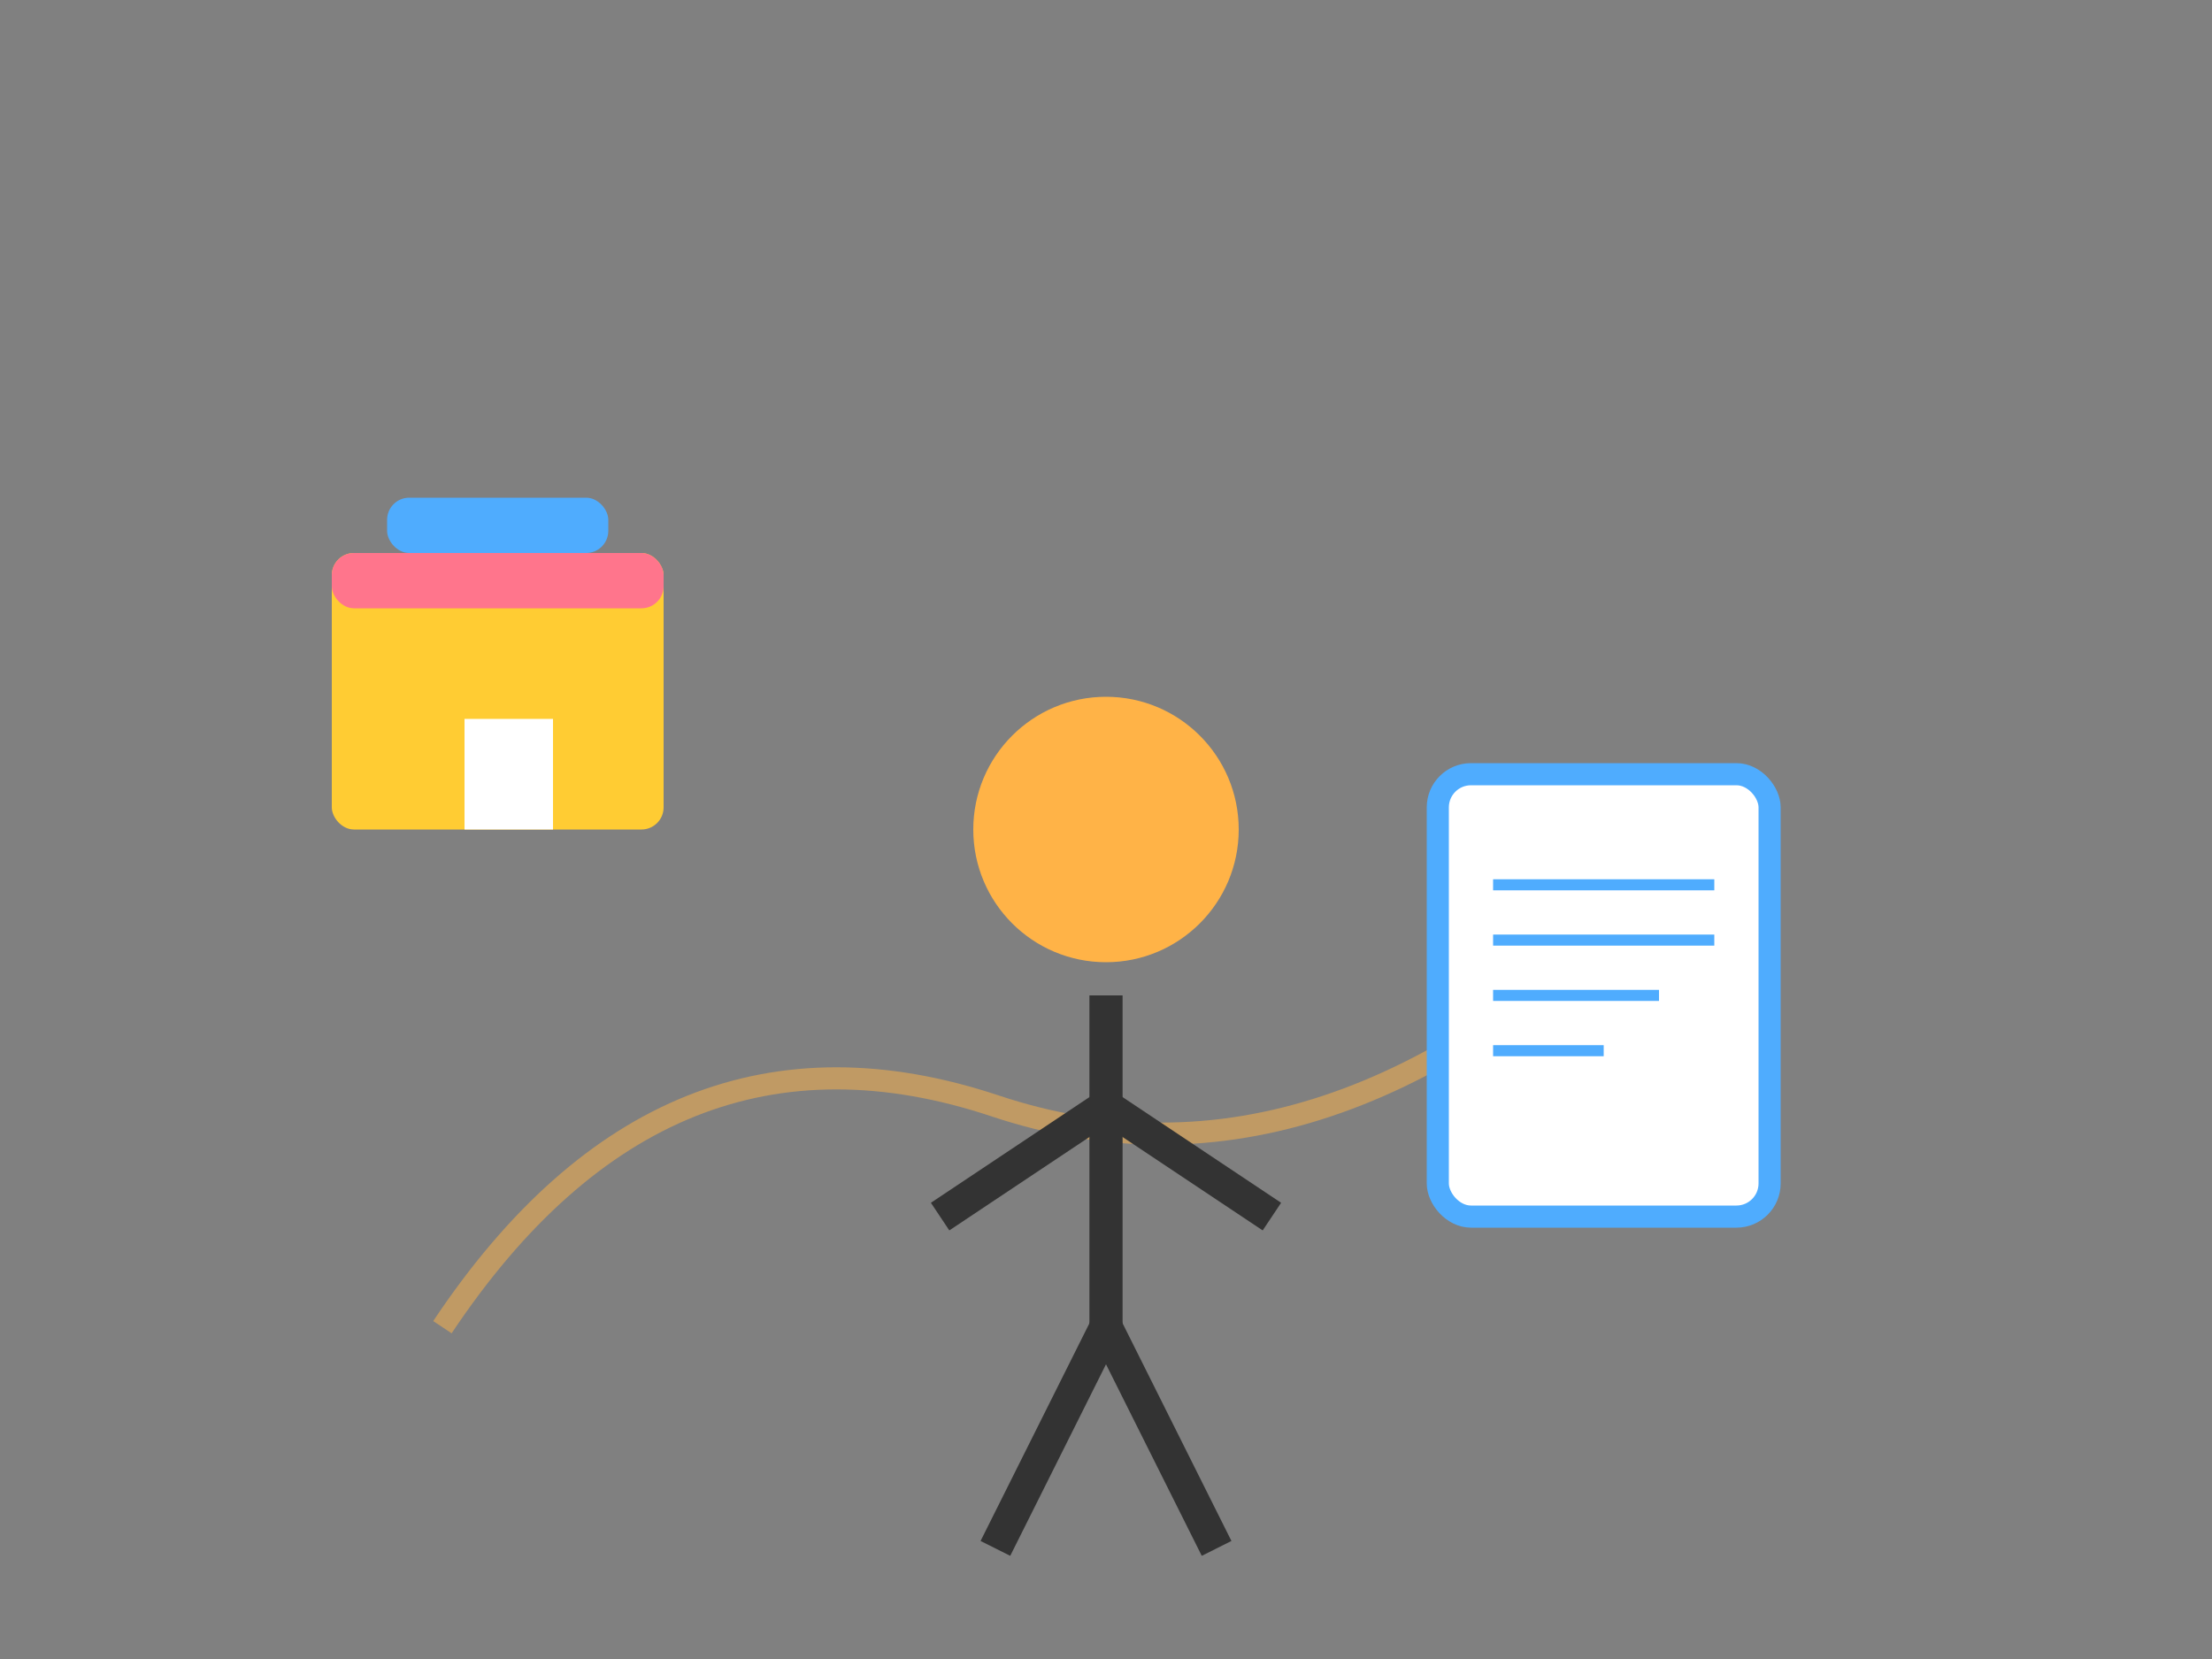 <?xml version="1.0" encoding="UTF-8"?>
<svg width="200px" height="150px" viewBox="0 0 200 150" version="1.1" xmlns="http://www.w3.org/2000/svg">
    <rect x="0" y="0" width="200" height="150" fill="#808080" stroke="none"/>
    <g stroke="none" fill="none">
        <!-- Background elements -->
        <path d="M40,120 Q60,90 90,100 T150,80" stroke="#FFB347" stroke-width="2" opacity="0.5">
            <animate attributeName="d" 
                     dur="15s" 
                     values="M40,120 Q60,90 90,100 T150,80;
                             M40,115 Q65,95 95,105 T150,85;
                             M40,120 Q60,90 90,100 T150,80" 
                     repeatCount="indefinite" />
        </path>
        
        <!-- Person figure -->
        <g transform="translate(80, 60)">
            <!-- Head -->
            <circle cx="20" cy="15" r="12" fill="#FFB347" />
            
            <!-- Body -->
            <path d="M20,30 L20,60" stroke="#333" stroke-width="3" />
            
            <!-- Arms -->
            <path d="M20,40 L5,50" stroke="#333" stroke-width="3">
                <animate attributeName="d" 
                         dur="5s" 
                         values="M20,40 L5,50;
                                 M20,40 L10,45;
                                 M20,40 L5,50" 
                         repeatCount="indefinite" />
            </path>
            <path d="M20,40 L35,50" stroke="#333" stroke-width="3">
                <animate attributeName="d" 
                         dur="5s" 
                         values="M20,40 L35,50;
                                 M20,40 L30,45;
                                 M20,40 L35,50" 
                         repeatCount="indefinite" />
            </path>
            
            <!-- Legs -->
            <path d="M20,60 L10,80" stroke="#333" stroke-width="3" />
            <path d="M20,60 L30,80" stroke="#333" stroke-width="3" />
        </g>
        
        <!-- Document -->
        <g transform="translate(130, 70)">
            <!-- Paper -->
            <rect x="0" y="0" width="30" height="40" fill="#FFFFFF" stroke="#4FACFE" stroke-width="2" rx="3" />
            
            <!-- Lines -->
            <line x1="5" y1="10" x2="25" y2="10" stroke="#4FACFE" stroke-width="1" />
            <line x1="5" y1="15" x2="25" y2="15" stroke="#4FACFE" stroke-width="1" />
            <line x1="5" y1="20" x2="20" y2="20" stroke="#4FACFE" stroke-width="1" />
            <line x1="5" y1="25" x2="15" y2="25" stroke="#4FACFE" stroke-width="1" />
        </g>
        
        <!-- Restaurant -->
        <g transform="translate(30, 50)">
            <!-- Building -->
            <rect x="0" y="0" width="30" height="25" fill="#FFCC33" rx="2" />
            <rect x="12" y="15" width="8" height="10" fill="#FFFFFF" />
            <rect x="0" y="0" width="30" height="5" fill="#FF758C" rx="2" />
            
            <!-- Sign -->
            <rect x="5" y="-5" width="20" height="5" fill="#4FACFE" rx="2" />
        </g>
    </g>
</svg>
